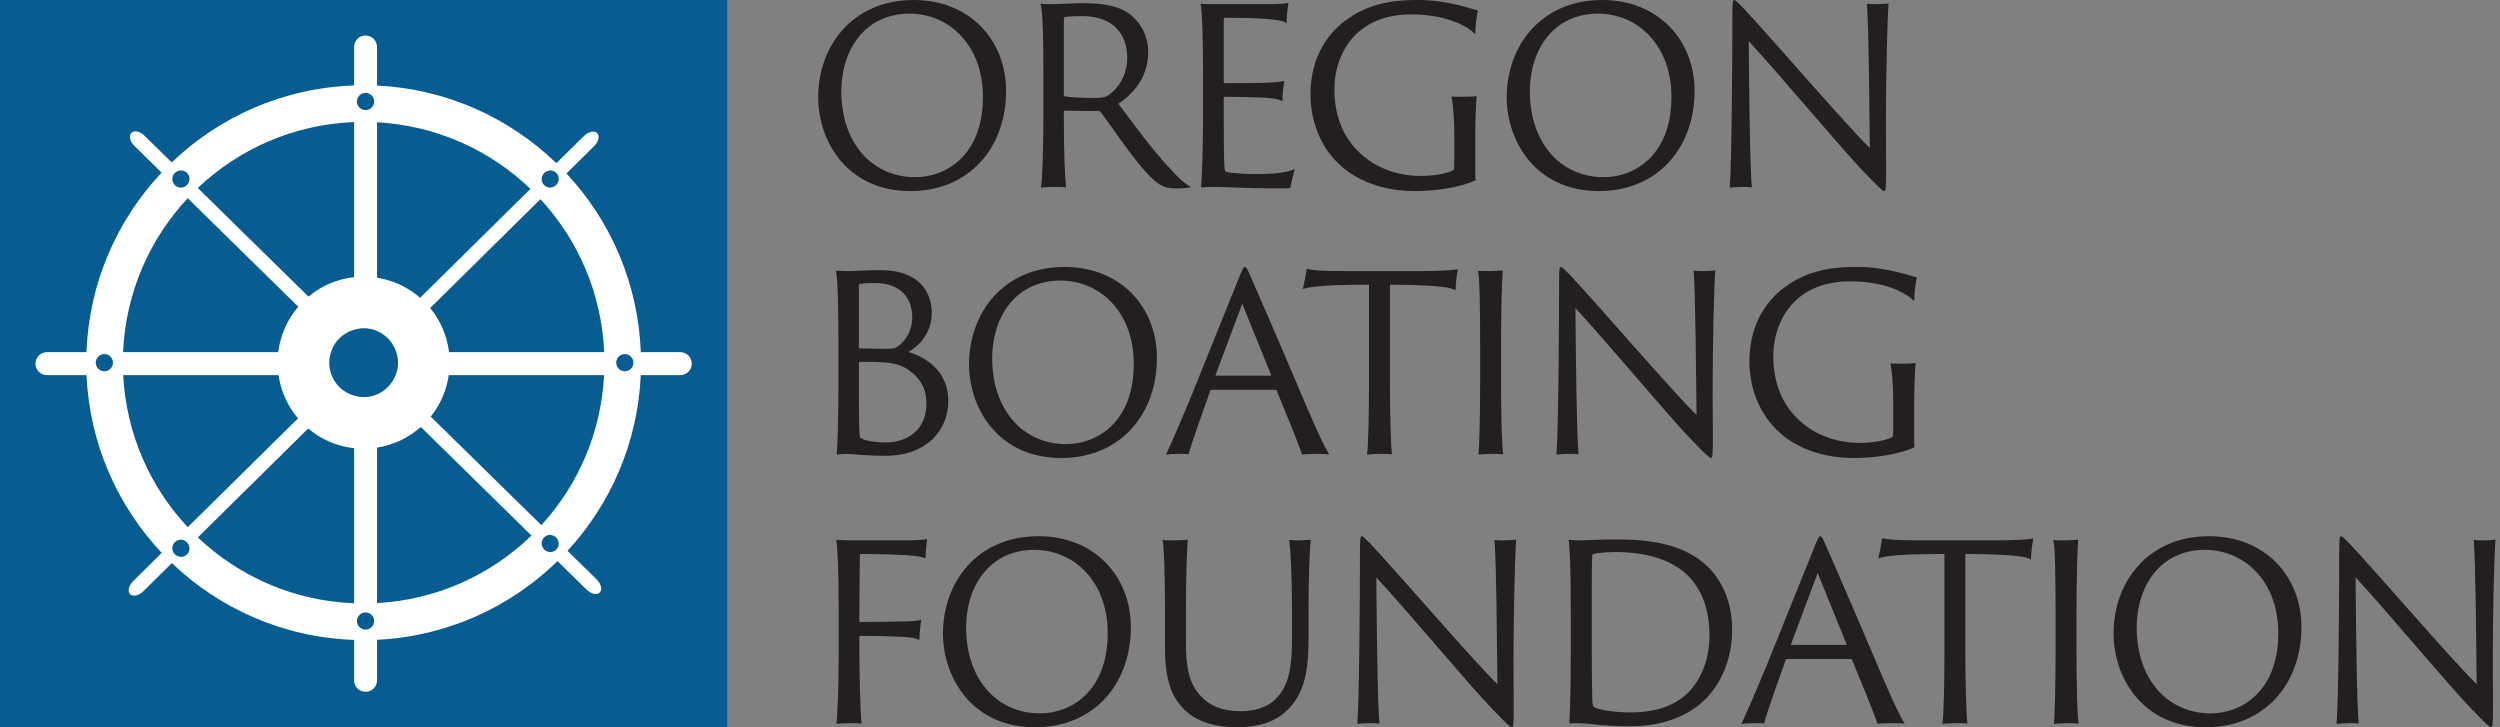 <svg width="165" height="48" viewBox="0 0 165 48" fill="none" xmlns="http://www.w3.org/2000/svg">
  <rect x="0" y="0" width="165" height="48" fill="#808080" stroke="none"/>
  <path fill-rule="evenodd" clip-rule="evenodd" d="M0 48H48V0H0V48Z" fill="#075D92"/>
  <path fill-rule="evenodd" clip-rule="evenodd" d="M35.73 34.661L28.428 27.495C29.049 26.723 29.468 25.784 29.617 24.758H39.87C39.675 28.57 38.145 32.021 35.73 34.661M36.881 35.871C36.881 36.184 36.627 36.439 36.313 36.439C36.258 36.439 36.209 36.422 36.159 36.408C35.974 36.356 35.834 36.217 35.778 36.034C35.762 35.981 35.745 35.929 35.745 35.871C35.745 35.557 35.999 35.302 36.313 35.302C36.345 35.302 36.372 35.315 36.403 35.321C36.638 35.36 36.818 35.537 36.861 35.771C36.867 35.804 36.881 35.836 36.881 35.871M24.884 39.804V29.544C25.984 29.372 26.978 28.887 27.773 28.178L35.077 35.347C32.41 37.936 28.841 39.586 24.884 39.804M13.058 35.47L20.339 28.28C21.177 28.987 22.221 29.456 23.369 29.583V39.817C19.377 39.66 15.768 38.041 13.058 35.47M11.94 36.755C11.886 36.755 11.837 36.738 11.787 36.724C11.55 36.656 11.372 36.447 11.372 36.187C11.372 35.873 11.626 35.618 11.94 35.618C12.202 35.618 12.414 35.8 12.479 36.042C12.492 36.089 12.508 36.136 12.508 36.187C12.508 36.5 12.254 36.755 11.94 36.755M8.13 24.758H18.383C18.54 25.837 18.994 26.818 19.669 27.611L12.392 34.795C9.906 32.139 8.329 28.634 8.13 24.758M7.456 23.937C7.456 24.25 7.202 24.505 6.889 24.505C6.575 24.505 6.32 24.25 6.32 23.937C6.32 23.623 6.575 23.369 6.889 23.369C7.202 23.369 7.456 23.623 7.456 23.937M12.389 13.082L19.686 20.243C18.977 21.071 18.502 22.104 18.363 23.242H8.123C8.294 19.317 9.877 15.767 12.389 13.082M11.94 11.245C12.254 11.245 12.508 11.5 12.508 11.813C12.508 11.831 12.5 11.846 12.498 11.863C12.472 12.152 12.236 12.382 11.94 12.382C11.626 12.382 11.372 12.128 11.372 11.813C11.372 11.521 11.597 11.287 11.881 11.257C11.901 11.255 11.919 11.245 11.94 11.245M23.369 8.057V18.291C22.23 18.417 21.193 18.878 20.359 19.576L13.054 12.408C15.764 9.834 19.375 8.214 23.369 8.057M35.009 12.465L27.727 19.654C26.94 18.968 25.963 18.498 24.884 18.329V8.07C28.808 8.286 32.349 9.912 35.009 12.465M36.226 11.263C36.256 11.258 36.282 11.245 36.313 11.245C36.627 11.245 36.881 11.5 36.881 11.813C36.881 11.873 36.864 11.927 36.847 11.981C36.791 12.16 36.654 12.295 36.474 12.349C36.422 12.365 36.37 12.382 36.313 12.382C35.999 12.382 35.745 12.128 35.745 11.813C35.745 11.78 35.759 11.751 35.764 11.719C35.805 11.482 35.987 11.301 36.226 11.263M24.126 7.267C23.813 7.267 23.558 7.013 23.558 6.699C23.558 6.385 23.813 6.13 24.126 6.13C24.44 6.13 24.695 6.385 24.695 6.699C24.695 7.013 24.44 7.267 24.126 7.267M24.126 40.417C24.44 40.417 24.695 40.672 24.695 40.985C24.695 41.299 24.44 41.554 24.126 41.554C23.813 41.554 23.558 41.299 23.558 40.985C23.558 40.672 23.813 40.417 24.126 40.417M26.273 23.937C26.273 24.227 26.213 24.502 26.114 24.758C26.071 24.868 26.018 24.971 25.959 25.072C25.798 25.349 25.585 25.59 25.326 25.777C25.188 25.876 25.043 25.965 24.884 26.032C24.613 26.147 24.314 26.21 24 26.21C23.78 26.21 23.57 26.169 23.369 26.11C23.164 26.051 22.97 25.968 22.794 25.857C22.524 25.686 22.289 25.465 22.111 25.2C22.019 25.063 21.947 24.913 21.886 24.758C21.786 24.502 21.727 24.227 21.727 23.937C21.727 23.693 21.776 23.462 21.847 23.242C21.916 23.028 22.008 22.826 22.133 22.644C22.315 22.381 22.554 22.165 22.827 21.999C22.995 21.897 23.177 21.82 23.369 21.764C23.57 21.705 23.78 21.663 24 21.663C24.314 21.663 24.613 21.727 24.884 21.842C25.027 21.902 25.161 21.978 25.286 22.064C25.55 22.246 25.767 22.483 25.934 22.757C26.026 22.908 26.098 23.07 26.153 23.242C26.224 23.462 26.273 23.693 26.273 23.937M39.877 23.242H29.637C29.502 22.144 29.06 21.142 28.391 20.33L35.668 13.145C38.146 15.822 39.708 19.348 39.877 23.242M41.806 23.937C41.806 24.25 41.551 24.505 41.237 24.505C40.924 24.505 40.67 24.25 40.67 23.937C40.67 23.623 40.924 23.369 41.237 23.369C41.551 23.369 41.806 23.623 41.806 23.937M44.901 23.242H42.293C42.123 18.689 40.292 14.562 37.386 11.448L39.205 9.653C39.502 9.359 39.596 8.969 39.412 8.784C39.227 8.598 38.838 8.685 38.539 8.979L36.722 10.773C33.625 7.78 29.478 5.866 24.884 5.648V3.1C24.884 2.681 24.545 2.342 24.126 2.342C23.708 2.342 23.369 2.681 23.369 3.1V5.641C18.703 5.8 14.482 7.703 11.334 10.72L9.541 8.96C9.242 8.667 8.852 8.581 8.668 8.768C8.486 8.954 8.579 9.343 8.878 9.636L10.667 11.392C7.731 14.512 5.877 18.661 5.707 23.242H3.1C2.681 23.242 2.342 23.581 2.342 24C2.342 24.419 2.681 24.758 3.1 24.758H5.71C5.91 29.294 7.761 33.398 10.675 36.49L8.795 38.348C8.497 38.641 8.405 39.031 8.588 39.217C8.773 39.403 9.162 39.316 9.461 39.022L11.343 37.163C14.49 40.175 18.708 42.074 23.369 42.232V44.9C23.369 45.319 23.708 45.658 24.126 45.658C24.545 45.658 24.884 45.319 24.884 44.9V42.226C29.514 42.005 33.69 40.065 36.794 37.032L38.713 38.913C39.01 39.206 39.402 39.293 39.585 39.106C39.767 38.92 39.674 38.531 39.375 38.238L37.455 36.353C40.295 33.277 42.093 29.226 42.29 24.758H44.901C45.319 24.758 45.658 24.419 45.658 24C45.658 23.581 45.319 23.242 44.901 23.242" fill="white"/>
  <path fill-rule="evenodd" clip-rule="evenodd" d="M60.016 0.901C62.702 0.901 64.874 3.04 64.874 6.386C64.874 10.343 62.348 11.694 60.418 11.694C57.555 11.694 55.544 9.442 55.528 6.064C55.528 3.088 57.249 0.901 60.016 0.901M60.112 12.611C64.005 12.595 66.402 9.715 66.402 6C66.402 2.638 63.989 5.45457e-05 60.305 5.45457e-05C56.22 5.45457e-05 54 3.088 54 6.418C54 9.313 55.914 12.627 60.112 12.611" fill="#231F20"/>
  <path fill-rule="evenodd" clip-rule="evenodd" d="M70.214 1.239C70.214 1.174 70.214 1.142 70.279 1.126C70.504 1.078 70.954 1.062 71.453 1.062C73.303 1.062 74.397 2.107 74.397 3.812C74.397 4.97 73.817 5.807 73.174 6.273C72.965 6.418 72.708 6.466 72.241 6.466C71.389 6.466 70.584 6.418 70.263 6.354C70.23 6.337 70.214 6.305 70.214 6.209V1.239ZM68.863 7.721C68.863 9.812 68.799 11.839 68.702 12.386C68.879 12.353 69.362 12.337 69.651 12.337C69.925 12.337 70.214 12.337 70.359 12.37C70.279 11.662 70.214 9.925 70.214 7.898V7.399C70.214 7.335 70.214 7.303 70.263 7.303C70.97 7.319 72.129 7.335 72.466 7.319C72.547 7.319 72.611 7.351 72.675 7.431C73.415 8.429 74.911 10.648 75.796 11.533C76.456 12.225 76.841 12.434 77.565 12.434C77.951 12.434 78.402 12.418 78.611 12.337C78.305 12.209 77.806 11.79 77.131 11.034C76.021 9.844 74.847 8.22 73.817 6.852C75.12 5.952 75.78 4.825 75.78 3.426C75.78 2.268 75.184 1.319 74.348 0.788C73.656 0.354 72.627 0.209 71.533 0.209C70.97 0.209 69.732 0.274 69.41 0.274C69.169 0.274 68.96 0.274 68.67 0.241C68.831 0.772 68.863 2.59 68.863 4.89V7.721Z" fill="#231F20"/>
  <path fill-rule="evenodd" clip-rule="evenodd" d="M79.399 7.721C79.399 9.989 79.319 11.807 79.271 12.37C79.448 12.353 79.818 12.337 80.284 12.337C80.895 12.337 82.102 12.434 84.338 12.434C84.949 12.434 85.094 12.418 85.158 12.402C85.222 12.08 85.351 11.501 85.463 11.147C85.013 11.372 84.321 11.485 82.793 11.485C82.102 11.485 81.619 11.436 81.249 11.404C81.104 11.388 80.927 11.356 80.879 11.308C80.799 11.227 80.767 10.777 80.767 7.608V6.45C80.767 6.418 80.799 6.386 80.831 6.386C81.121 6.386 83.002 6.418 83.549 6.45C84.161 6.498 84.418 6.563 84.643 6.675C84.627 6.354 84.691 5.71 84.772 5.34C84.611 5.389 84.225 5.437 83.388 5.469C82.938 5.485 81.04 5.485 80.831 5.485C80.799 5.485 80.767 5.453 80.767 5.405V1.239C80.767 1.19 80.815 1.174 80.831 1.174C82.214 1.174 83.147 1.206 83.63 1.255C84.402 1.319 84.724 1.399 84.917 1.512C84.917 0.981 84.997 0.434 85.045 0.193C84.756 0.257 84.096 0.273 83.758 0.273H80.188C79.866 0.273 79.432 0.273 79.238 0.241C79.335 0.692 79.399 2.284 79.399 4.89V7.721Z" fill="#231F20"/>
  <path fill-rule="evenodd" clip-rule="evenodd" d="M93.362 12.611C94.745 12.611 96.321 12.386 97.383 11.903C97.367 11.742 97.367 11.469 97.367 10.761V9.072C97.367 7.994 97.415 6.74 97.463 6.338C97.27 6.37 97.013 6.386 96.562 6.386C96.321 6.386 96.016 6.386 95.79 6.37C95.887 6.724 95.983 7.849 95.983 8.702V10.729C95.983 11.083 95.968 11.195 95.919 11.227C95.469 11.485 94.504 11.614 93.748 11.614C92.622 11.614 90.836 11.276 89.549 9.892C88.745 9.088 88.07 7.753 88.07 5.903C88.07 4.23 88.761 2.895 89.646 2.123C90.595 1.287 91.85 0.949 93.104 0.949C95.63 0.949 96.997 1.834 97.367 2.268C97.367 1.705 97.479 0.933 97.544 0.692C97.158 0.611 95.565 1.93669e-05 93.603 1.93669e-05C92.509 1.93669e-05 90.643 0.048 88.987 1.222C87.796 2.027 86.493 3.603 86.493 6.225C86.493 8.091 87.201 9.587 88.102 10.552C89.372 11.951 91.335 12.611 93.362 12.611" fill="#231F20"/>
  <path fill-rule="evenodd" clip-rule="evenodd" d="M100.97 6.064C100.97 3.088 102.691 0.901 105.457 0.901C108.144 0.901 110.315 3.04 110.315 6.386C110.315 10.343 107.79 11.694 105.859 11.694C102.997 11.694 100.986 9.442 100.97 6.064M111.843 6C111.843 2.638 109.43 0 105.747 0C101.661 0 99.442 3.088 99.442 6.418C99.442 9.313 101.356 12.627 105.554 12.611C109.446 12.595 111.843 9.715 111.843 6" fill="#231F20"/>
  <path fill-rule="evenodd" clip-rule="evenodd" d="M115.624 12.37C115.495 11.099 115.447 6.177 115.415 2.718C117.2 4.616 121.752 10.069 123.071 11.404C123.956 12.321 124.245 12.611 124.358 12.611C124.454 12.611 124.487 12.482 124.487 11.099C124.487 10.375 124.47 9.635 124.47 8.268C124.47 5.003 124.567 1.19 124.647 0.225C124.535 0.241 124.133 0.273 123.843 0.273C123.634 0.273 123.361 0.273 123.216 0.241C123.345 1.946 123.377 7.158 123.409 9.764C122.138 8.589 116.508 2.043 114.98 0.45C114.659 0.129 114.53 9.61304e-05 114.466 9.61304e-05C114.369 9.61304e-05 114.337 0.08 114.337 0.949C114.337 3.828 114.289 11.05 114.16 12.386C114.273 12.37 114.787 12.337 114.948 12.337C115.173 12.337 115.399 12.337 115.624 12.37" fill="#231F20"/>
  <path fill-rule="evenodd" clip-rule="evenodd" d="M58.472 29.199C57.555 29.199 56.927 29.038 56.767 28.877C56.718 28.813 56.686 28.122 56.686 25.338V23.955C56.686 23.923 56.702 23.907 56.751 23.891C56.895 23.875 57.651 23.875 58.166 23.907C58.842 23.939 59.517 24.052 60.08 24.502C60.981 25.194 61.142 25.934 61.142 26.657C61.142 28.411 59.839 29.199 58.472 29.199V29.199ZM56.686 18.84C56.686 18.792 56.702 18.76 56.734 18.744C56.847 18.712 57.217 18.679 57.748 18.679C59.373 18.679 60.209 19.596 60.209 20.963C60.209 21.671 59.887 22.443 59.228 22.878C59.035 23.006 58.906 23.022 58.616 23.022C58.359 23.022 57.056 23.006 56.751 22.99C56.702 22.974 56.686 22.942 56.686 22.91V18.84ZM59.952 23.231C60.643 22.845 61.496 21.993 61.496 20.642C61.496 19.451 60.82 17.827 58.086 17.827C57.281 17.827 56.493 17.891 55.898 17.891C55.673 17.891 55.383 17.875 55.174 17.859C55.287 18.438 55.335 20.207 55.335 22.508V25.338C55.335 27.43 55.287 29.344 55.222 29.987C55.464 29.971 55.914 29.955 56.156 29.971C56.526 29.987 57.298 30.084 58.407 30.084C61.254 30.084 62.589 28.314 62.589 26.465C62.589 24.631 61.303 23.634 59.952 23.231V23.231Z" fill="#231F20"/>
  <path fill-rule="evenodd" clip-rule="evenodd" d="M70.375 29.312C67.511 29.312 65.501 27.06 65.485 23.682C65.485 20.706 67.206 18.518 69.972 18.518C72.659 18.518 74.83 20.658 74.83 24.004C74.83 27.961 72.305 29.312 70.375 29.312M70.262 17.618C66.176 17.618 63.957 20.706 63.957 24.036C63.957 26.931 65.871 30.244 70.069 30.228C73.962 30.213 76.358 27.333 76.358 23.617C76.358 20.256 73.945 17.618 70.262 17.618" fill="#231F20"/>
  <path fill-rule="evenodd" clip-rule="evenodd" d="M83.854 24.792H80.267C80.235 24.792 80.219 24.776 80.235 24.727L81.989 20.047L83.886 24.727C83.903 24.776 83.886 24.792 83.854 24.792M82.551 18.277C82.326 17.746 82.246 17.618 82.165 17.618C82.069 17.618 81.989 17.811 81.795 18.277L78.611 26.175C77.967 27.735 77.356 29.151 76.954 30.003C77.082 29.987 77.485 29.955 77.806 29.955C78.144 29.955 78.289 29.955 78.45 29.987C78.643 29.231 79.382 27.172 79.881 25.773C79.897 25.741 79.913 25.725 79.962 25.725H84.192C84.24 25.725 84.24 25.741 84.256 25.773C84.803 27.076 85.688 29.263 85.945 30.003C86.138 29.971 86.589 29.955 86.991 29.955C87.168 29.955 87.441 29.971 87.731 29.987C87.313 29.36 86.412 27.269 85.688 25.548C84.305 22.282 82.728 18.679 82.551 18.277" fill="#231F20"/>
  <path fill-rule="evenodd" clip-rule="evenodd" d="M90.353 25.339C90.353 27.43 90.305 29.456 90.224 30.003C90.498 29.971 90.835 29.955 91.206 29.955C91.447 29.955 91.704 29.955 91.865 29.987C91.801 29.408 91.736 27.381 91.736 25.339V18.792C92.959 18.792 93.715 18.824 94.294 18.856C95.355 18.921 95.806 19.001 96.063 19.162C96.079 18.68 96.144 18.116 96.224 17.762C95.935 17.843 94.76 17.891 93.827 17.891H88.6C87.216 17.891 86.621 17.843 86.235 17.746C86.203 18.084 86.058 18.824 85.978 19.081C86.396 18.937 87.072 18.872 88.133 18.824C89.195 18.792 89.613 18.792 90.353 18.792V25.339Z" fill="#231F20"/>
  <path fill-rule="evenodd" clip-rule="evenodd" d="M97.688 22.491V25.339C97.688 27.43 97.64 29.456 97.576 30.003C97.72 29.987 98.187 29.955 98.508 29.955C98.766 29.955 99.071 29.971 99.216 29.987C99.12 29.521 99.071 27.381 99.071 25.339V22.508C99.071 20.224 99.136 18.438 99.184 17.843C99.071 17.859 98.669 17.891 98.219 17.891C98.026 17.891 97.688 17.891 97.543 17.875C97.656 18.277 97.688 20.207 97.688 22.491" fill="#231F20"/>
  <path fill-rule="evenodd" clip-rule="evenodd" d="M103.977 20.336C105.763 22.234 110.315 27.687 111.634 29.022C112.519 29.939 112.808 30.228 112.921 30.228C113.017 30.228 113.05 30.1 113.05 28.716C113.05 27.993 113.033 27.253 113.033 25.886C113.033 22.62 113.13 18.808 113.21 17.843C113.098 17.859 112.696 17.891 112.406 17.891C112.197 17.891 111.923 17.891 111.779 17.859C111.907 19.564 111.94 24.776 111.972 27.381C110.701 26.207 105.071 19.661 103.543 18.068C103.221 17.746 103.093 17.618 103.028 17.618C102.932 17.618 102.9 17.698 102.9 18.567C102.9 21.446 102.851 28.668 102.723 30.003C102.835 29.987 103.35 29.955 103.511 29.955C103.736 29.955 103.961 29.955 104.186 29.987C104.058 28.716 104.01 23.794 103.977 20.336" fill="#231F20"/>
  <path fill-rule="evenodd" clip-rule="evenodd" d="M118.616 19.741C119.565 18.905 120.819 18.567 122.074 18.567C124.599 18.567 125.967 19.451 126.336 19.886C126.336 19.323 126.449 18.551 126.513 18.309C126.127 18.229 124.535 17.618 122.572 17.618C121.479 17.618 119.613 17.666 117.956 18.84C116.766 19.644 115.463 21.221 115.463 23.843C115.463 25.709 116.171 27.205 117.071 28.169C118.342 29.569 120.305 30.228 122.331 30.228C123.714 30.228 125.291 30.003 126.352 29.521C126.336 29.36 126.336 29.087 126.336 28.379V26.69C126.336 25.612 126.385 24.358 126.433 23.955C126.24 23.987 125.983 24.004 125.532 24.004C125.291 24.004 124.985 24.004 124.76 23.987C124.857 24.341 124.953 25.467 124.953 26.32V28.347C124.953 28.701 124.937 28.813 124.889 28.845C124.439 29.103 123.473 29.231 122.717 29.231C121.591 29.231 119.806 28.893 118.519 27.51C117.715 26.706 117.039 25.371 117.039 23.521C117.039 21.848 117.731 20.513 118.616 19.741" fill="#231F20"/>
  <path fill-rule="evenodd" clip-rule="evenodd" d="M56.172 35.663C55.85 35.663 55.464 35.647 55.19 35.631C55.287 36.097 55.351 37.673 55.351 40.279V43.11C55.351 45.378 55.271 47.292 55.206 47.775C55.367 47.759 55.85 47.726 56.123 47.726C56.525 47.726 56.718 47.743 56.863 47.759C56.783 47.244 56.718 44.204 56.718 43.094V42.048C56.718 41.984 56.734 41.968 56.767 41.968C57.893 41.968 59.067 42 59.614 42.032C60.177 42.065 60.466 42.129 60.675 42.241C60.691 41.807 60.756 41.116 60.804 40.906C60.643 40.955 60.321 41.003 59.437 41.019C58.986 41.035 56.992 41.051 56.783 41.051C56.734 41.051 56.718 41.035 56.718 40.971C56.718 39.571 56.734 38.027 56.751 36.628C56.751 36.58 56.783 36.564 56.799 36.564C58.182 36.564 59.34 36.612 59.839 36.644C60.643 36.708 60.868 36.756 61.078 36.853C61.093 36.564 61.126 35.984 61.19 35.582C60.917 35.631 60.338 35.663 59.935 35.663H56.172Z" fill="#231F20"/>
  <path fill-rule="evenodd" clip-rule="evenodd" d="M68.654 47.083C65.79 47.083 63.78 44.831 63.764 41.453C63.764 38.477 65.485 36.29 68.251 36.29C70.938 36.29 73.109 38.429 73.109 41.775C73.109 45.732 70.584 47.083 68.654 47.083M68.541 35.389C64.455 35.389 62.236 38.477 62.236 41.807C62.236 44.703 64.15 48.016 68.348 48C72.24 47.984 74.637 45.105 74.637 41.389C74.637 38.027 72.224 35.389 68.541 35.389" fill="#231F20"/>
  <path fill-rule="evenodd" clip-rule="evenodd" d="M85.093 35.631C85.174 36.21 85.27 37.979 85.27 40.279V42.177C85.27 44.027 85.077 45.201 84.257 46.07C83.645 46.745 82.648 46.938 81.924 46.938C81.168 46.938 80.171 46.826 79.415 46.102C78.74 45.475 78.273 44.638 78.273 42.515V40.279C78.273 37.995 78.337 36.113 78.402 35.615C78.209 35.647 77.839 35.663 77.388 35.663C77.147 35.663 76.874 35.663 76.729 35.631C76.825 36.033 76.89 37.979 76.89 40.279V42.805C76.89 45.121 77.453 46.166 78.257 46.922C79.126 47.727 80.46 48 81.57 48C82.632 48 83.87 47.839 84.836 46.986C86.187 45.796 86.364 44.027 86.364 42.145V40.279C86.364 37.995 86.444 36.113 86.509 35.615C86.428 35.631 86.074 35.663 85.737 35.663C85.575 35.663 85.27 35.663 85.093 35.631" fill="#231F20"/>
  <path fill-rule="evenodd" clip-rule="evenodd" d="M99.264 35.663C99.055 35.663 98.782 35.663 98.637 35.631C98.766 37.336 98.798 42.547 98.83 45.153C97.56 43.979 91.93 37.432 90.401 35.84C90.08 35.518 89.951 35.389 89.887 35.389C89.79 35.389 89.758 35.47 89.758 36.338C89.758 39.218 89.71 46.44 89.581 47.775C89.694 47.759 90.208 47.726 90.369 47.726C90.595 47.726 90.82 47.726 91.045 47.759C90.916 46.488 90.868 41.566 90.836 38.108C92.621 40.006 97.173 45.459 98.492 46.794C99.377 47.71 99.666 48 99.779 48C99.876 48 99.908 47.871 99.908 46.488C99.908 45.764 99.892 45.024 99.892 43.657C99.892 40.392 99.988 36.58 100.069 35.615C99.956 35.631 99.554 35.663 99.264 35.663" fill="#231F20"/>
  <path fill-rule="evenodd" clip-rule="evenodd" d="M111.184 45.925C110.283 46.697 109.013 47.019 107.693 47.019C106.374 47.019 105.409 46.826 105.184 46.649C105.12 46.601 105.104 46.424 105.088 46.102C105.072 45.668 105.056 44.349 105.056 42.644V40.199C105.056 38.542 105.056 36.982 105.088 36.676C105.088 36.628 105.104 36.596 105.152 36.563C105.393 36.499 106.037 36.435 106.632 36.435C108.691 36.435 110.573 36.95 111.683 38.301C112.519 39.33 112.825 40.569 112.825 41.952C112.825 43.754 112.101 45.153 111.184 45.925M106.664 35.599C105.603 35.599 104.686 35.663 104.3 35.663C104.042 35.663 103.688 35.647 103.528 35.631C103.592 36.001 103.672 37.239 103.672 40.247V43.207C103.672 45.603 103.608 47.067 103.576 47.742C104.267 47.694 104.911 47.775 105.683 47.855C106.262 47.904 106.873 47.936 107.549 47.936C110.348 47.936 111.859 46.858 112.632 46.07C113.532 45.121 114.321 43.609 114.321 41.55C114.321 39.636 113.597 38.317 112.793 37.48C111.2 35.856 108.755 35.599 106.664 35.599" fill="#231F20"/>
  <path fill-rule="evenodd" clip-rule="evenodd" d="M121.833 42.563H118.246C118.213 42.563 118.197 42.547 118.213 42.499L119.967 37.818L121.865 42.499C121.881 42.547 121.865 42.563 121.833 42.563M120.53 36.049C120.304 35.518 120.224 35.389 120.144 35.389C120.047 35.389 119.967 35.582 119.774 36.049L116.589 43.947C115.945 45.507 115.334 46.922 114.932 47.775C115.061 47.759 115.463 47.727 115.785 47.727C116.122 47.727 116.267 47.727 116.428 47.759C116.621 47.003 117.361 44.944 117.86 43.544C117.876 43.512 117.892 43.496 117.94 43.496H122.17C122.219 43.496 122.219 43.512 122.235 43.544C122.782 44.847 123.666 47.035 123.924 47.775C124.117 47.743 124.567 47.727 124.969 47.727C125.146 47.727 125.42 47.743 125.709 47.759C125.291 47.131 124.39 45.04 123.666 43.319C122.283 40.054 120.706 36.451 120.53 36.049" fill="#231F20"/>
  <path fill-rule="evenodd" clip-rule="evenodd" d="M126.578 35.663C125.194 35.663 124.599 35.615 124.213 35.518C124.181 35.856 124.036 36.596 123.956 36.853C124.374 36.708 125.05 36.644 126.111 36.596C127.173 36.564 127.591 36.564 128.331 36.564V43.11C128.331 45.201 128.283 47.228 128.202 47.775C128.476 47.743 128.814 47.726 129.184 47.726C129.425 47.726 129.682 47.726 129.843 47.759C129.779 47.18 129.714 45.153 129.714 43.11V36.564C130.937 36.564 131.693 36.596 132.272 36.628C133.334 36.692 133.784 36.773 134.041 36.934C134.057 36.451 134.122 35.888 134.202 35.534C133.913 35.615 132.738 35.663 131.805 35.663H126.578Z" fill="#231F20"/>
  <path fill-rule="evenodd" clip-rule="evenodd" d="M137.049 40.279C137.049 37.995 137.114 36.21 137.162 35.615C137.049 35.631 136.647 35.663 136.197 35.663C136.004 35.663 135.666 35.663 135.521 35.647C135.634 36.049 135.666 37.979 135.666 40.263V43.11C135.666 45.201 135.618 47.228 135.554 47.775C135.698 47.759 136.165 47.726 136.487 47.726C136.744 47.726 137.049 47.743 137.194 47.759C137.098 47.292 137.049 45.153 137.049 43.11V40.279Z" fill="#231F20"/>
  <path fill-rule="evenodd" clip-rule="evenodd" d="M145.913 47.083C143.049 47.083 141.039 44.831 141.023 41.453C141.023 38.477 142.744 36.29 145.511 36.29C148.197 36.29 150.368 38.429 150.368 41.775C150.368 45.732 147.843 47.083 145.913 47.083M145.8 35.389C141.714 35.389 139.495 38.477 139.495 41.807C139.495 44.703 141.409 48.016 145.607 48C149.5 47.984 151.896 45.105 151.896 41.389C151.896 38.027 149.484 35.389 145.8 35.389" fill="#231F20"/>
  <path fill-rule="evenodd" clip-rule="evenodd" d="M164.701 35.615C164.588 35.631 164.186 35.663 163.896 35.663C163.687 35.663 163.414 35.663 163.269 35.631C163.398 37.336 163.43 42.547 163.462 45.153C162.191 43.979 156.561 37.432 155.033 35.84C154.712 35.518 154.583 35.389 154.519 35.389C154.422 35.389 154.39 35.47 154.39 36.338C154.39 39.218 154.342 46.44 154.213 47.775C154.326 47.759 154.84 47.726 155.001 47.726C155.226 47.726 155.452 47.726 155.677 47.759C155.548 46.488 155.5 41.566 155.468 38.108C157.253 40.006 161.805 45.459 163.124 46.794C164.009 47.71 164.298 48 164.411 48C164.508 48 164.54 47.871 164.54 46.488C164.54 45.764 164.524 45.024 164.524 43.657C164.524 40.392 164.62 36.58 164.701 35.615" fill="#231F20"/>
</svg>
